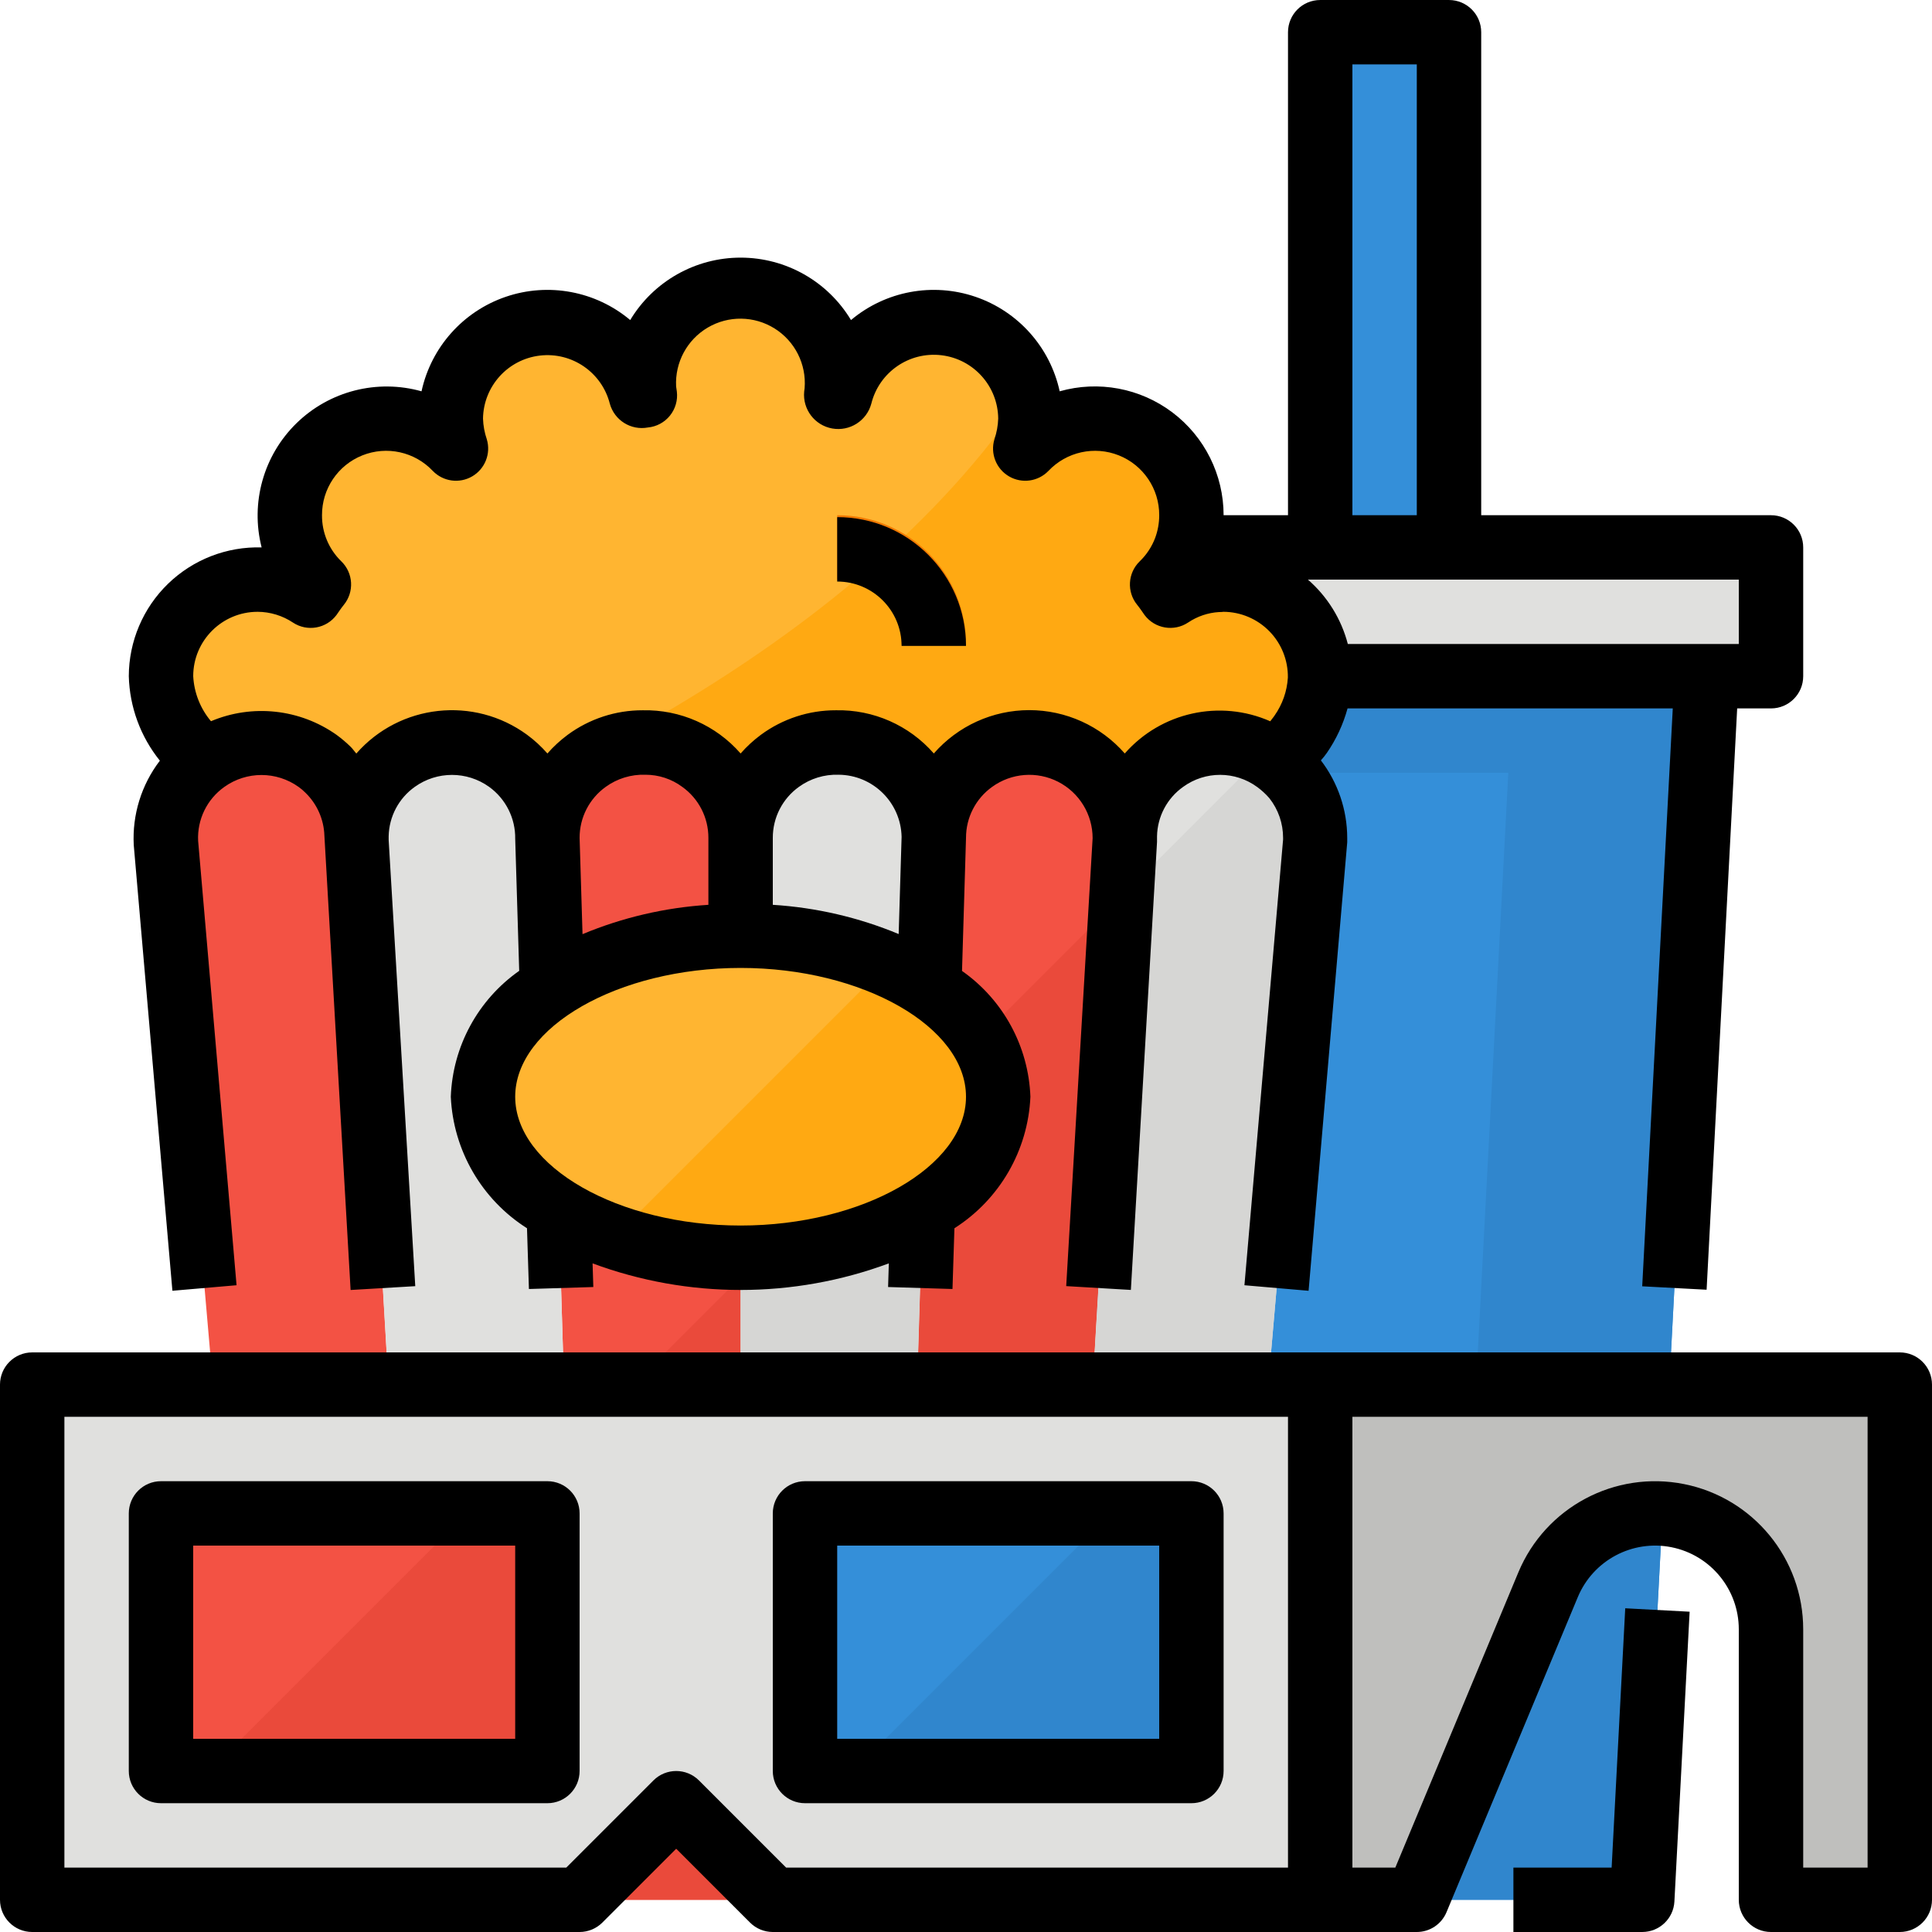 <svg height="480pt" viewBox="0 0 480 480" width="480pt" xmlns="http://www.w3.org/2000/svg"><path d="m408 472h-128l-16-304h160zm0 0" fill="#348fd9"/><path d="m376 168-16 304h48l16-304zm0 0" fill="#3086cd"/><path d="m248 136h192v32h-192zm0 0" fill="#e0e0de"/><path d="m328 8h32v128h-32zm0 0" fill="#348fd9"/><path d="m422.734 192 1.266-24h-160l1.266 24zm0 0" fill="#3086cd"/><path d="m304 143.527c-4.699.008-9.289 1.398-13.199 4-.723-.91-1.375-1.879-2.113-2.773 6.637-5.941 9.438-15.07 7.273-23.711-2.16-8.641-8.93-15.371-17.582-17.484-8.652-2.117-17.762.734-23.668 7.402.824-2.395 1.258-4.902 1.289-7.434-.145-12.051-9.207-22.125-21.176-23.543-11.965-1.418-23.129 6.262-26.09 17.945-.309-.059-.637-.09-.957-.145.07-.746.223-1.457.223-2.219 0-13.254-10.746-24-24-24s-24 10.746-24 24c0 .762.152 1.473.223 2.219-.32.055-.648.086-.957.145-2.961-11.684-14.125-19.363-26.09-17.945-11.969 1.418-21.031 11.492-21.176 23.543.031 2.527.465 5.027 1.289 7.418-5.906-6.668-15.016-9.52-23.668-7.406-8.652 2.117-15.422 8.848-17.582 17.488-2.164 8.641.637 17.77 7.273 23.707-.738.898-1.391 1.867-2.113 2.777-7.367-4.852-16.801-5.27-24.57-1.09-7.77 4.18-12.617 12.285-12.629 21.105.484 10.344 6.641 19.574 16 24 0 .074 2.938.129 8 .176v24.297h240v-24.297c5.062-.047 8-.102 8-.176 9.359-4.426 15.516-13.656 16-24 0-13.254-10.746-24-24-24zm0 0" fill="#ffb531"/><path d="m304 143.527c-4.699.008-9.289 1.398-13.199 4-.723-.91-1.375-1.879-2.113-2.773 6.637-5.941 9.438-15.07 7.273-23.711-2.16-8.641-8.93-15.371-17.582-17.484-8.652-2.117-17.762.734-23.668 7.402 1.559-4.328 1.707-9.035.426-13.449-43.617 65.504-131.336 103.242-174.297 118.488h223.16v-24.297c5.062-.047 8-.102 8-.176 9.359-4.426 15.516-13.656 16-24 0-13.254-10.746-24-24-24zm0 0" fill="#ffa912"/><path d="m240 160h-16c0-8.836-7.164-16-16-16v-16c17.672 0 32 14.328 32 32zm0 0" fill="#f27900"/><path d="m104 472h-40l-22.816-263.199c-.301-6.469 2.062-12.777 6.531-17.465 4.473-4.684 10.664-7.336 17.141-7.336 12.871 0 23.387 10.27 23.695 23.137zm0 0" fill="#f35244"/><path d="m184 472h-40l-8-264.297c-.004-13.094 10.609-23.707 23.703-23.703h.594c13.094-.004 23.707 10.609 23.703 23.703zm0 0" fill="#f35244"/><path d="m264 472h-40l8-264.297c-.004-13.094 10.609-23.707 23.703-23.703 6.383 0 12.496 2.574 16.957 7.141 4.461 4.57 6.891 10.742 6.738 17.125zm0 0" fill="#f35244"/><g fill="#e0e0de"><path d="m144 472h-40l-15.426-263.734c-.148-6.383 2.281-12.555 6.742-17.125 4.457-4.566 10.57-7.141 16.957-7.141 6.289-.008 12.328 2.484 16.777 6.934 4.453 4.445 6.953 10.48 6.949 16.77zm0 0"/><path d="m224 472h-40v-264.297c-.004-13.094 10.609-23.707 23.703-23.703h.594c13.094-.004 23.707 10.609 23.703 23.703zm0 0"/><path d="m304 472h-40l15.449-264.863c.309-12.867 10.824-23.137 23.695-23.137 6.477 0 12.668 2.652 17.141 7.336 4.469 4.688 6.832 10.996 6.531 17.465zm0 0"/></g><path d="m61.23 440.098 2.77 31.902h40l-4.129-70.543zm0 0" fill="#ea4a3b"/><path d="m140.633 360.703 3.367 111.297h40v-154.664zm0 0" fill="#ea4a3b"/><path d="m230.078 271.258-6.078 200.742h40l14.535-249.199zm0 0" fill="#ea4a3b"/><path d="m99.887 401.449 4.113 70.551h40l-3.367-111.297zm0 0" fill="#d6d6d4"/><path d="m184 317.336v154.664h40l6.078-200.742zm0 0" fill="#d6d6d4"/><path d="m314.398 186.953-35.797 35.809-14.602 249.238h40l22.816-263.199c.402-9.062-4.426-17.555-12.418-21.848zm0 0" fill="#d6d6d4"/><path d="m248 272c0-22.09-28.652-40-64-40s-64 17.91-64 40 28.652 40 64 40 64-17.91 64-40zm0 0" fill="#ffb531"/><path d="m220.727 239.273-67.719 67.719c9.98 3.375 20.457 5.066 30.992 5.008 35.344 0 64-17.91 64-40 0-13.543-10.793-25.488-27.273-32.727zm0 0" fill="#ffa912"/><path d="m328 472h-136l-24-24-24 24h-136v-128h320zm0 0" fill="#e0e0de"/><path d="m328 472h24l32.617-78.281c4.473-10.73 14.957-17.719 26.582-17.719 15.906 0 28.801 12.895 28.801 28.801v67.199h32v-128h-144zm0 0" fill="#bfbfbd"/><path d="m200 376h96v64h-96zm0 0" fill="#348fd9"/><path d="m40 376h96v64h-96zm0 0" fill="#f35244"/><path d="m52 440h84v-64h-20zm0 0" fill="#ea4a3b"/><path d="m212 440h84v-64h-20zm0 0" fill="#3086cd"/><path d="m416 472.426 3.785-72-16-.852-3.379 64.426h-24.406v16h32c4.258.008 7.773-3.324 8-7.574zm0 0"/><path d="m32 168c.203 7.652 2.914 15.023 7.719 20.984-4.59 6-6.891 13.441-6.488 20.984l9.602 110.719 15.938-1.375-9.547-110.402c-.262-5.281 2.191-10.336 6.504-13.398 5.52-3.953 12.945-3.953 18.465 0 .598.422 1.156.898 1.672 1.418 2.902 2.812 4.602 6.645 4.73 10.688l6.512 112.871h.062l16-.945-6.609-110.824v-.949c.098-4.895 2.508-9.449 6.496-12.281 5.52-3.957 12.945-3.957 18.465 0 4.137 2.988 6.559 7.809 6.48 12.91l.992 32.801c-10.246 7.195-16.535 18.77-16.992 31.281.598 13.328 7.664 25.523 18.93 32.672l.477 15.094 16-.492-.184-5.875c23.746 8.805 49.859 8.805 73.602 0l-.184 5.875 16 .492.48-15.094c11.246-7.16 18.293-19.355 18.879-32.672-.465-12.504-6.75-24.07-16.992-31.258l.992-33.062c-.012-5.027 2.41-9.746 6.496-12.672 4.793-3.465 11.121-3.953 16.387-1.262 5.266 2.691 8.578 8.109 8.574 14.02l-6.562 111.281 16 .945h.066l6.496-111.289c0-.16 0-.855 0-1.328v-.078c.09-4.902 2.504-9.465 6.504-12.297 5.492-3.984 12.93-3.961 18.398.055 1.105.809 2.113 1.734 3.008 2.77 2.219 2.805 3.418 6.281 3.41 9.855v.434l-9.602 110.719 15.938 1.375 9.598-111.406v-1.121c-.012-6.961-2.309-13.723-6.543-19.25.359-.461.801-.879 1.113-1.359.125-.152.246-.32.367-.488 2.324-3.371 4.066-7.109 5.145-11.062h80.801l-7.594 143.574 16 .852 7.594-144.426h8.406c4.418 0 8-3.582 8-8v-32c0-4.418-3.582-8-8-8h-72v-120c0-4.418-3.582-8-8-8h-32c-4.418 0-8 3.582-8 8v120h-16c0-10.027-4.703-19.477-12.703-25.527-8.004-6.047-18.375-7.992-28.023-5.258-2.383-10.953-10.324-19.859-20.93-23.48s-22.336-1.43-30.918 5.777c-5.789-9.625-16.195-15.508-27.426-15.508s-21.637 5.883-27.426 15.508c-8.582-7.207-20.312-9.398-30.918-5.777s-18.547 12.527-20.93 23.48c-11.023-3.094-22.863-.074-31.059 7.926-8.195 8-11.496 19.762-8.668 30.859-8.652-.25-17.039 3.008-23.254 9.035-6.215 6.023-9.73 14.309-9.746 22.965zm112 40.16c-.012-5.027 2.41-9.746 6.496-12.672 2.852-2.062 6.305-3.121 9.824-3.008 3.312-.012 6.539 1.047 9.199 3.023 4.078 2.922 6.492 7.637 6.48 12.656v16.641c-10.758.68-21.324 3.141-31.273 7.289zm40 96.32c-30.352 0-56-14.656-56-32s25.648-32 56-32 56 14.656 56 32-25.648 32-56 32zm8-79.68v-16.641c-.012-5.027 2.41-9.746 6.496-12.672 2.852-2.062 6.305-3.121 9.824-3.008 8.543.047 15.496 6.891 15.68 15.43l-.727 24.152c-9.949-4.137-20.52-6.59-31.273-7.262zm240-64.801h-97.137c-1.617-6.211-5.074-11.789-9.918-16h107.055zm-96-144h16v112h-16zm-272 136c3.133.016 6.191.949 8.801 2.688 3.535 2.324 8.266 1.492 10.801-1.895l.797-1.152c.336-.473.664-.93 1.016-1.359 2.645-3.227 2.371-7.938-.629-10.832-3.094-3.004-4.82-7.141-4.785-11.449-.027-6.539 3.945-12.434 10.016-14.859 6.074-2.43 13.012-.902 17.504 3.852 2.562 2.66 6.613 3.219 9.801 1.355 3.188-1.863 4.684-5.668 3.625-9.203-.57-1.66-.887-3.391-.945-5.145.117-8.023 6.156-14.719 14.125-15.656s15.398 4.168 17.379 11.945c1.137 4.129 5.246 6.699 9.457 5.918 2.148-.199 4.125-1.262 5.48-2.941 1.355-1.68 1.977-3.836 1.719-5.977 0-.074-.176-1.219-.184-1.289-.309-5.961 2.723-11.594 7.867-14.621 5.141-3.023 11.543-2.938 16.602.23 5.055 3.164 7.934 8.883 7.457 14.832 0 .062-.102.797-.109.848-.414 4.398 2.609 8.383 6.961 9.164 4.348.781 8.574-1.898 9.719-6.164 1.941-7.82 9.395-12.977 17.398-12.035s14.059 7.688 14.129 15.746c-.059 1.754-.375 3.484-.945 5.145-1.059 3.535.438 7.34 3.625 9.203 3.188 1.863 7.238 1.305 9.801-1.355 4.492-4.754 11.43-6.281 17.504-3.852 6.07 2.426 10.043 8.32 10.016 14.859.004 1.926-.34 3.84-1.008 5.648-.832 2.195-2.141 4.18-3.832 5.809-2.992 2.895-3.266 7.602-.625 10.824.352.43.68.887 1.016 1.359l.801 1.152c2.547 3.398 7.305 4.219 10.84 1.863 2.285-1.535 4.941-2.43 7.688-2.594.281 0 .801 0 1.082-.062 4.297.023 8.406 1.766 11.41 4.84 3.004 3.07 4.656 7.215 4.59 11.512-.207 3.387-1.352 6.648-3.305 9.426-.102.121-.191.25-.273.383-.246.359-.566.688-.797 1.039-12.504-5.504-27.133-2.266-36.145 8-5.984-6.844-14.633-10.77-23.723-10.77s-17.734 3.926-23.719 10.77c-6.117-7.004-15.023-10.934-24.32-10.734-6.707-.02-13.242 2.117-18.641 6.094-1.84 1.363-3.531 2.918-5.039 4.641-6.117-7.004-15.023-10.934-24.32-10.734-6.707-.02-13.242 2.117-18.641 6.094-1.84 1.363-3.531 2.918-5.039 4.641-1.5-1.719-3.188-3.27-5.023-4.625-13.211-9.703-31.652-7.688-42.457 4.641-.48-.543-.871-1.152-1.391-1.664-1.098-1.074-2.27-2.07-3.512-2.977-9.113-6.445-20.914-7.73-31.203-3.391-2.645-3.148-4.195-7.074-4.414-11.184 0-8.836 7.164-16 16-16zm0 0"/><path d="m224 160.48h16c0-17.672-14.328-32-32-32v16c8.836 0 16 7.164 16 16zm0 0"/><path d="m472 336h-464c-4.418 0-8 3.582-8 8v128c0 4.418 3.582 8 8 8h136c2.121 0 4.156-.844 5.656-2.344l18.344-18.344 18.344 18.344c1.5 1.5 3.535 2.344 5.656 2.344h160c3.23 0 6.141-1.941 7.383-4.922l32.617-78.277c3.812-9.152 13.559-14.34 23.277-12.398 9.723 1.945 16.723 10.484 16.723 20.398v67.199c0 4.418 3.582 8 8 8h32c4.418 0 8-3.582 8-8v-128c0-4.418-3.582-8-8-8zm-298.344 106.344c-3.125-3.121-8.188-3.121-11.312 0l-21.656 21.656h-124.688v-112h304v112h-124.688zm290.344 21.656h-16v-59.199c-.004-17.543-12.383-32.641-29.582-36.082-17.203-3.438-34.438 5.738-41.188 21.93l-30.566 73.352h-10.664v-112h128zm0 0"/><path d="m296 368h-96c-4.418 0-8 3.582-8 8v64c0 4.418 3.582 8 8 8h96c4.418 0 8-3.582 8-8v-64c0-4.418-3.582-8-8-8zm-8 64h-80v-48h80zm0 0"/><path d="m136 368h-96c-4.418 0-8 3.582-8 8v64c0 4.418 3.582 8 8 8h96c4.418 0 8-3.582 8-8v-64c0-4.418-3.582-8-8-8zm-8 64h-80v-48h80zm0 0"/></svg>